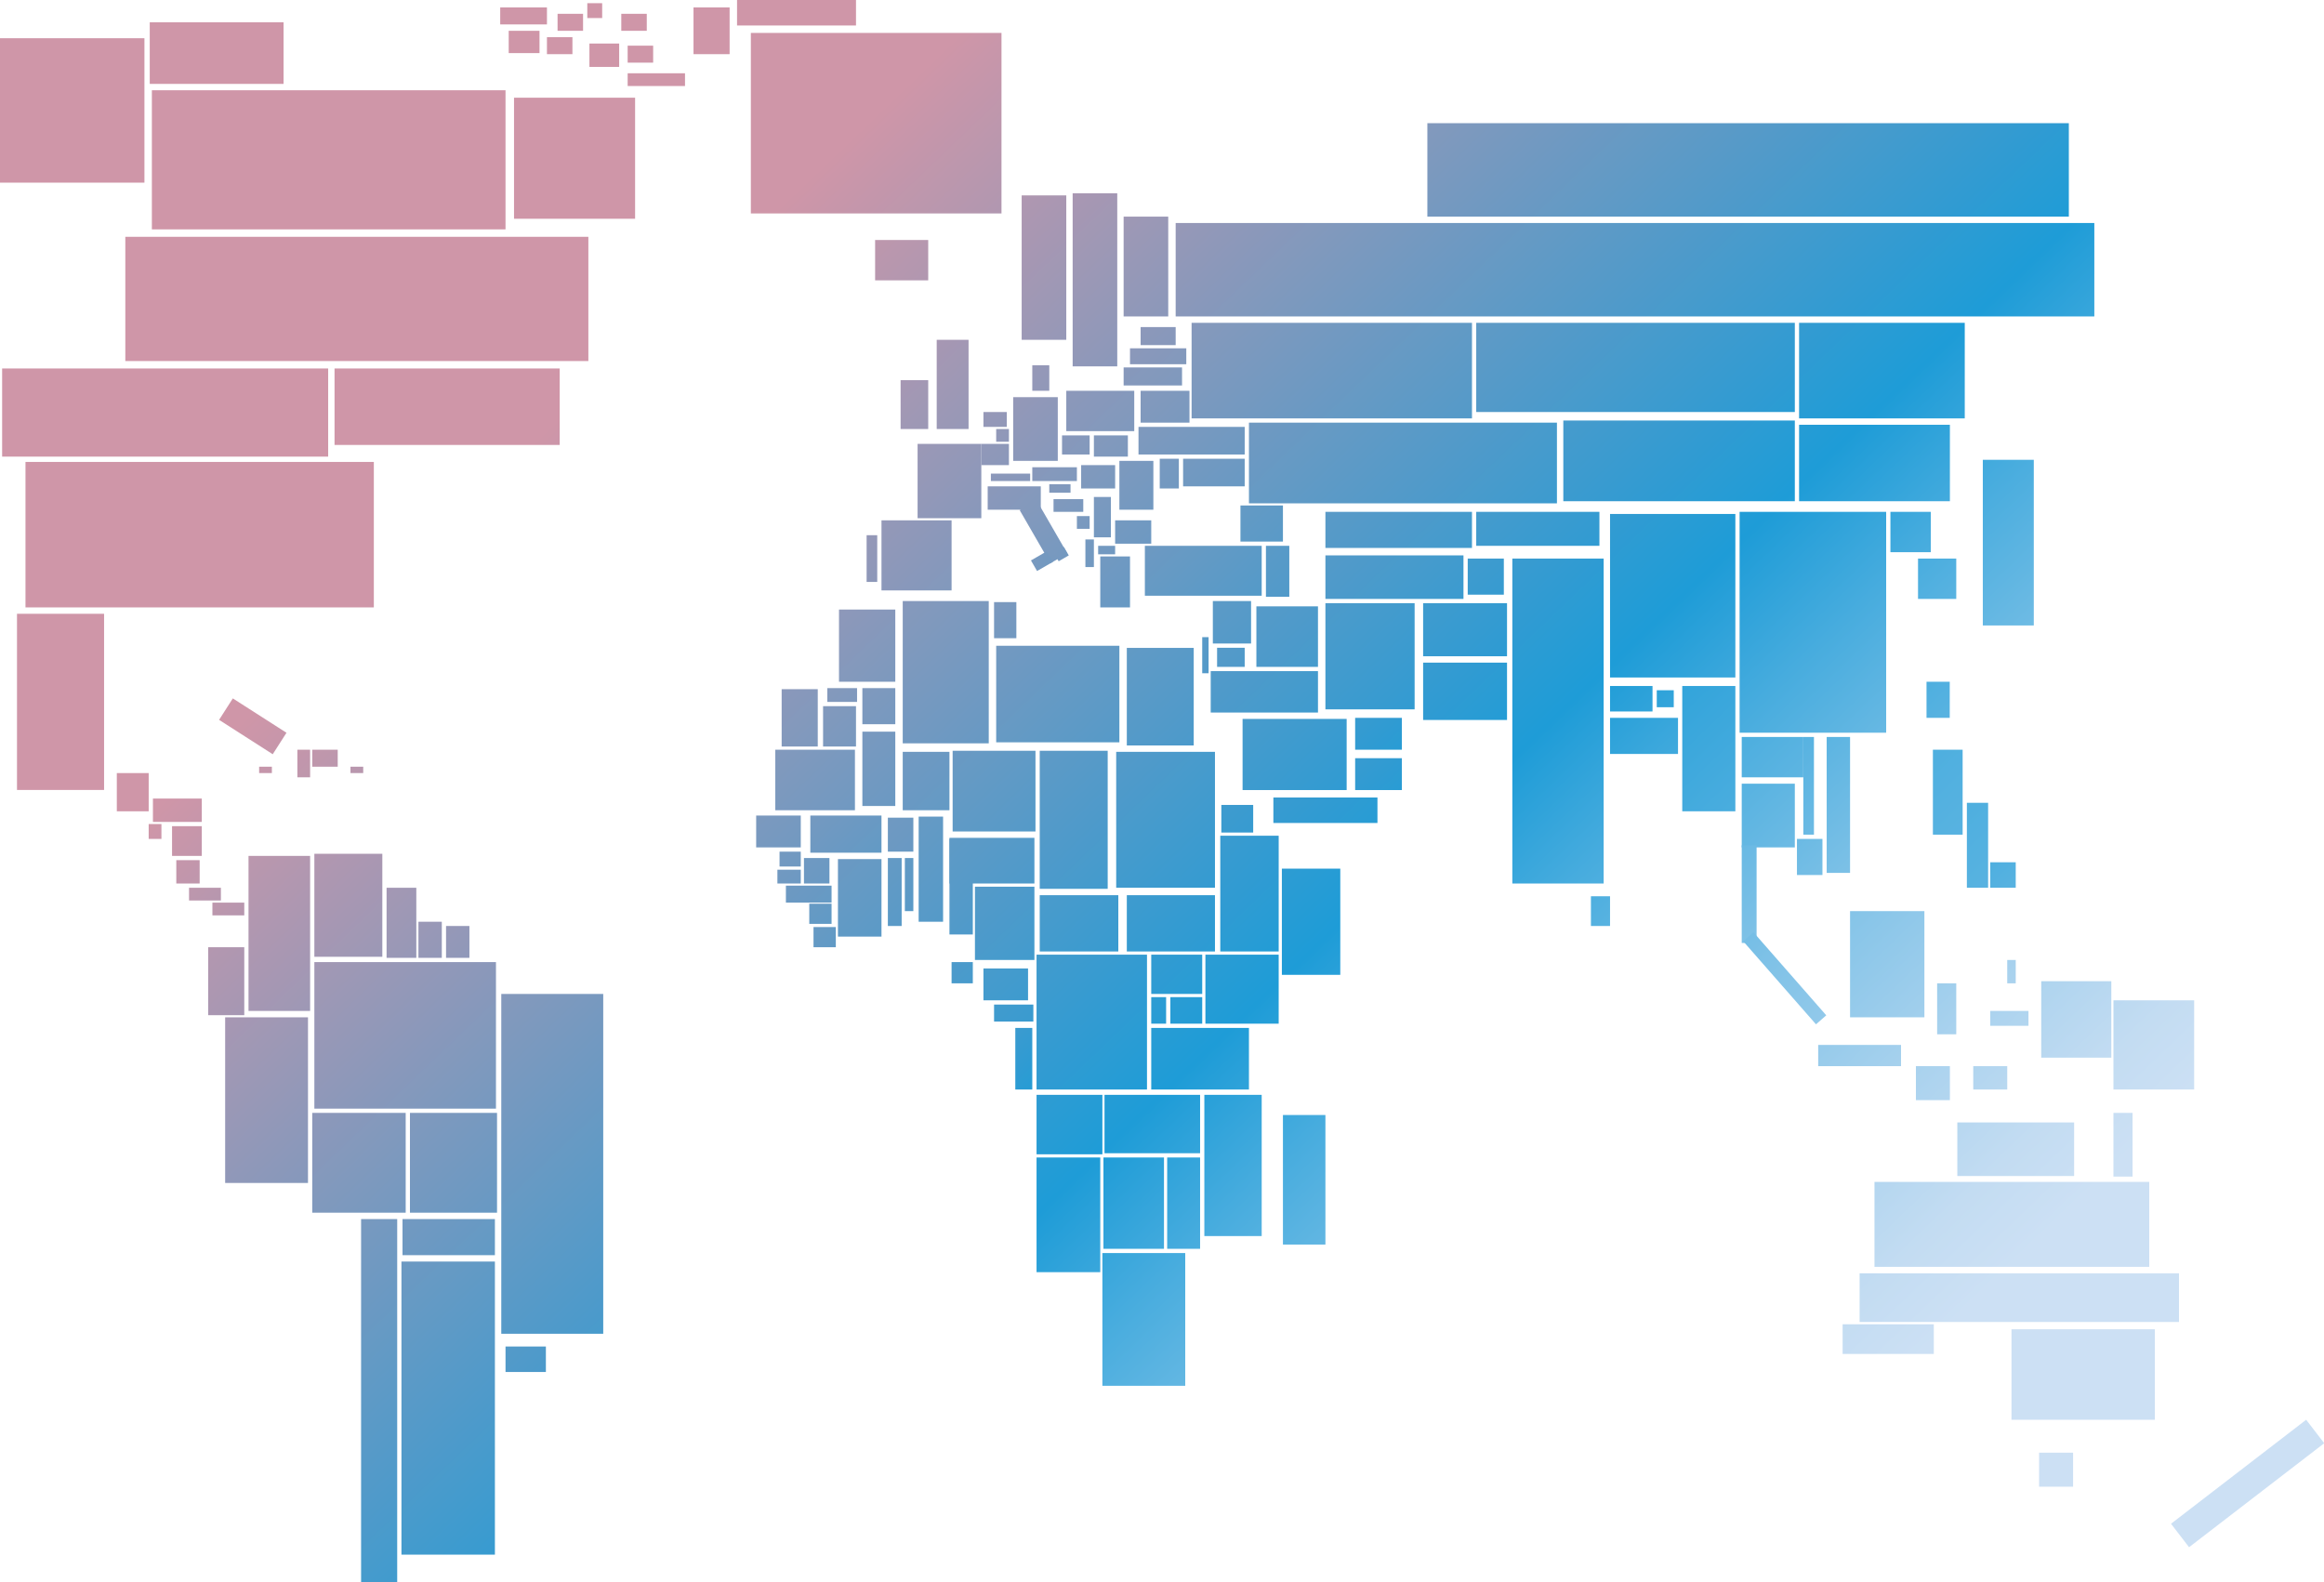 <svg id="Ebene_1" data-name="Ebene 1" xmlns="http://www.w3.org/2000/svg" xmlns:xlink="http://www.w3.org/1999/xlink" viewBox="0 0 1094.13 745"><defs><style>.cls-1{fill:url(#Unbenannter_Verlauf_27);}.cls-2{fill:url(#Unbenannter_Verlauf_27-2);}.cls-3{fill:url(#Unbenannter_Verlauf_27-3);}.cls-4{fill:url(#Unbenannter_Verlauf_27-4);}.cls-5{fill:url(#Unbenannter_Verlauf_27-5);}.cls-6{fill:url(#Unbenannter_Verlauf_27-6);}.cls-7{fill:url(#Unbenannter_Verlauf_27-7);}.cls-8{fill:url(#Unbenannter_Verlauf_27-8);}.cls-9{fill:url(#Unbenannter_Verlauf_27-9);}.cls-10{fill:url(#Unbenannter_Verlauf_27-10);}.cls-11{fill:url(#Unbenannter_Verlauf_27-11);}.cls-12{fill:url(#Unbenannter_Verlauf_27-12);}.cls-13{fill:url(#Unbenannter_Verlauf_27-13);}.cls-14{fill:url(#Unbenannter_Verlauf_27-14);}.cls-15{fill:url(#Unbenannter_Verlauf_27-15);}.cls-16{fill:url(#Unbenannter_Verlauf_27-16);}.cls-17{fill:url(#Unbenannter_Verlauf_27-17);}.cls-18{fill:url(#Unbenannter_Verlauf_27-18);}.cls-19{fill:url(#Unbenannter_Verlauf_27-19);}.cls-20{fill:url(#Unbenannter_Verlauf_27-20);}.cls-21{fill:url(#Unbenannter_Verlauf_27-21);}.cls-22{fill:url(#Unbenannter_Verlauf_27-22);}.cls-23{fill:url(#Unbenannter_Verlauf_27-23);}.cls-24{fill:url(#Unbenannter_Verlauf_27-24);}.cls-25{fill:url(#Unbenannter_Verlauf_27-25);}.cls-26{fill:url(#Unbenannter_Verlauf_27-26);}.cls-27{fill:url(#Unbenannter_Verlauf_27-27);}.cls-28{fill:url(#Unbenannter_Verlauf_27-28);}.cls-29{fill:url(#Unbenannter_Verlauf_27-29);}.cls-30{fill:url(#Unbenannter_Verlauf_27-30);}.cls-31{fill:url(#Unbenannter_Verlauf_27-31);}.cls-32{fill:url(#Unbenannter_Verlauf_27-32);}.cls-33{fill:url(#Unbenannter_Verlauf_27-33);}.cls-34{fill:url(#Unbenannter_Verlauf_27-34);}.cls-35{fill:url(#Unbenannter_Verlauf_27-35);}.cls-36{fill:url(#Unbenannter_Verlauf_27-36);}.cls-37{fill:url(#Unbenannter_Verlauf_27-37);}.cls-38{fill:url(#Unbenannter_Verlauf_27-38);}.cls-39{fill:url(#Unbenannter_Verlauf_27-39);}.cls-40{fill:url(#Unbenannter_Verlauf_27-40);}.cls-41{fill:url(#Unbenannter_Verlauf_27-41);}.cls-42{fill:url(#Unbenannter_Verlauf_27-42);}.cls-43{fill:url(#Unbenannter_Verlauf_27-43);}.cls-44{fill:url(#Unbenannter_Verlauf_27-44);}.cls-45{fill:url(#Unbenannter_Verlauf_27-45);}.cls-46{fill:url(#Unbenannter_Verlauf_27-46);}.cls-47{fill:url(#Unbenannter_Verlauf_27-47);}.cls-48{fill:url(#Unbenannter_Verlauf_27-48);}.cls-49{fill:url(#Unbenannter_Verlauf_27-49);}.cls-50{fill:url(#Unbenannter_Verlauf_27-50);}.cls-51{fill:url(#Unbenannter_Verlauf_27-51);}.cls-52{fill:url(#Unbenannter_Verlauf_27-52);}.cls-53{fill:url(#Unbenannter_Verlauf_27-53);}.cls-54{fill:url(#Unbenannter_Verlauf_27-54);}.cls-55{fill:url(#Unbenannter_Verlauf_27-55);}.cls-56{fill:url(#Unbenannter_Verlauf_27-56);}.cls-57{fill:url(#Unbenannter_Verlauf_27-57);}.cls-58{fill:url(#Unbenannter_Verlauf_27-58);}.cls-59{fill:url(#Unbenannter_Verlauf_27-59);}.cls-60{fill:url(#Unbenannter_Verlauf_27-60);}.cls-61{fill:url(#Unbenannter_Verlauf_27-61);}.cls-62{fill:url(#Unbenannter_Verlauf_27-62);}.cls-63{fill:url(#Unbenannter_Verlauf_27-63);}.cls-64{fill:url(#Unbenannter_Verlauf_27-64);}.cls-65{fill:url(#Unbenannter_Verlauf_27-65);}.cls-66{fill:url(#Unbenannter_Verlauf_27-66);}.cls-67{fill:url(#Unbenannter_Verlauf_27-67);}.cls-68{fill:url(#Unbenannter_Verlauf_27-68);}.cls-69{fill:url(#Unbenannter_Verlauf_27-69);}.cls-70{fill:url(#Unbenannter_Verlauf_27-70);}.cls-71{fill:url(#Unbenannter_Verlauf_27-71);}.cls-72{fill:url(#Unbenannter_Verlauf_27-72);}.cls-73{fill:url(#Unbenannter_Verlauf_27-73);}.cls-74{fill:url(#Unbenannter_Verlauf_27-74);}.cls-75{fill:url(#Unbenannter_Verlauf_27-75);}.cls-76{fill:url(#Unbenannter_Verlauf_27-76);}.cls-77{fill:url(#Unbenannter_Verlauf_27-77);}.cls-78{fill:url(#Unbenannter_Verlauf_27-78);}.cls-79{fill:url(#Unbenannter_Verlauf_27-79);}.cls-80{fill:url(#Unbenannter_Verlauf_27-80);}.cls-81{fill:url(#Unbenannter_Verlauf_27-81);}.cls-82{fill:url(#Unbenannter_Verlauf_27-82);}.cls-83{fill:url(#Unbenannter_Verlauf_27-83);}.cls-84{fill:url(#Unbenannter_Verlauf_27-84);}.cls-85{fill:url(#Unbenannter_Verlauf_27-85);}.cls-86{fill:url(#Unbenannter_Verlauf_27-86);}.cls-87{fill:url(#Unbenannter_Verlauf_27-87);}.cls-88{fill:url(#Unbenannter_Verlauf_27-88);}.cls-89{fill:url(#Unbenannter_Verlauf_27-89);}.cls-90{fill:url(#Unbenannter_Verlauf_27-90);}.cls-91{fill:url(#Unbenannter_Verlauf_27-91);}.cls-92{fill:url(#Unbenannter_Verlauf_27-92);}.cls-93{fill:url(#Unbenannter_Verlauf_27-93);}.cls-94{fill:url(#Unbenannter_Verlauf_27-94);}.cls-95{fill:url(#Unbenannter_Verlauf_27-95);}.cls-96{fill:url(#Unbenannter_Verlauf_27-96);}.cls-97{fill:url(#Unbenannter_Verlauf_27-97);}.cls-98{fill:url(#Unbenannter_Verlauf_27-98);}.cls-99{fill:url(#Unbenannter_Verlauf_27-99);}.cls-100{fill:url(#Unbenannter_Verlauf_27-100);}.cls-101{fill:url(#Unbenannter_Verlauf_27-101);}.cls-102{fill:url(#Unbenannter_Verlauf_27-102);}.cls-103{fill:url(#Unbenannter_Verlauf_27-103);}.cls-104{fill:url(#Unbenannter_Verlauf_27-104);}.cls-105{fill:url(#Unbenannter_Verlauf_27-105);}.cls-106{fill:url(#Unbenannter_Verlauf_27-106);}.cls-107{fill:url(#Unbenannter_Verlauf_27-107);}.cls-108{fill:url(#Unbenannter_Verlauf_27-108);}.cls-109{fill:url(#Unbenannter_Verlauf_27-109);}.cls-110{fill:url(#Unbenannter_Verlauf_27-110);}.cls-111{fill:url(#Unbenannter_Verlauf_27-111);}.cls-112{fill:url(#Unbenannter_Verlauf_27-112);}.cls-113{fill:url(#Unbenannter_Verlauf_27-113);}.cls-114{fill:url(#Unbenannter_Verlauf_27-114);}.cls-115{fill:url(#Unbenannter_Verlauf_27-115);}.cls-116{fill:url(#Unbenannter_Verlauf_27-116);}.cls-117{fill:url(#Unbenannter_Verlauf_27-117);}.cls-118{fill:url(#Unbenannter_Verlauf_27-118);}.cls-119{fill:url(#Unbenannter_Verlauf_27-119);}.cls-120{fill:url(#Unbenannter_Verlauf_27-120);}.cls-121{fill:url(#Unbenannter_Verlauf_27-121);}.cls-122{fill:url(#Unbenannter_Verlauf_27-122);}.cls-123{fill:url(#Unbenannter_Verlauf_27-123);}.cls-124{fill:url(#Unbenannter_Verlauf_27-124);}.cls-125{fill:url(#Unbenannter_Verlauf_27-125);}.cls-126{fill:url(#Unbenannter_Verlauf_27-126);}.cls-127{fill:url(#Unbenannter_Verlauf_27-127);}.cls-128{fill:url(#Unbenannter_Verlauf_27-128);}.cls-129{fill:url(#Unbenannter_Verlauf_27-129);}.cls-130{fill:url(#Unbenannter_Verlauf_27-130);}.cls-131{fill:url(#Unbenannter_Verlauf_27-131);}.cls-132{fill:url(#Unbenannter_Verlauf_27-132);}.cls-133{fill:url(#Unbenannter_Verlauf_27-133);}.cls-134{fill:url(#Unbenannter_Verlauf_27-134);}.cls-135{fill:url(#Unbenannter_Verlauf_27-135);}.cls-136{fill:url(#Unbenannter_Verlauf_27-136);}.cls-137{fill:url(#Unbenannter_Verlauf_27-137);}.cls-138{fill:url(#Unbenannter_Verlauf_27-138);}.cls-139{fill:url(#Unbenannter_Verlauf_27-139);}.cls-140{fill:url(#Unbenannter_Verlauf_27-140);}.cls-141{fill:url(#Unbenannter_Verlauf_27-141);}.cls-142{fill:url(#Unbenannter_Verlauf_27-142);}.cls-143{fill:url(#Unbenannter_Verlauf_27-143);}.cls-144{fill:url(#Unbenannter_Verlauf_27-144);}.cls-145{fill:url(#Unbenannter_Verlauf_27-145);}.cls-146{fill:url(#Unbenannter_Verlauf_27-146);}.cls-147{fill:url(#Unbenannter_Verlauf_27-147);}.cls-148{fill:url(#Unbenannter_Verlauf_27-148);}.cls-149{fill:url(#Unbenannter_Verlauf_27-149);}.cls-150{fill:url(#Unbenannter_Verlauf_27-150);}.cls-151{fill:url(#Unbenannter_Verlauf_27-151);}.cls-152{fill:url(#Unbenannter_Verlauf_27-152);}.cls-153{fill:url(#Unbenannter_Verlauf_27-153);}.cls-154{fill:url(#Unbenannter_Verlauf_27-154);}.cls-155{fill:url(#Unbenannter_Verlauf_27-155);}.cls-156{fill:url(#Unbenannter_Verlauf_27-156);}.cls-157{fill:url(#Unbenannter_Verlauf_27-157);}.cls-158{fill:url(#Unbenannter_Verlauf_27-158);}.cls-159{fill:url(#Unbenannter_Verlauf_27-159);}.cls-160{fill:url(#Unbenannter_Verlauf_27-160);}.cls-161{fill:url(#Unbenannter_Verlauf_27-161);}.cls-162{fill:url(#Unbenannter_Verlauf_27-162);}.cls-163{fill:url(#Unbenannter_Verlauf_27-163);}.cls-164{fill:url(#Unbenannter_Verlauf_27-164);}.cls-165{fill:url(#Unbenannter_Verlauf_27-165);}.cls-166{fill:url(#Unbenannter_Verlauf_27-166);}.cls-167{fill:url(#Unbenannter_Verlauf_27-167);}.cls-168{fill:url(#Unbenannter_Verlauf_27-168);}.cls-169{fill:url(#Unbenannter_Verlauf_27-169);}.cls-170{fill:url(#Unbenannter_Verlauf_27-170);}.cls-171{fill:url(#Unbenannter_Verlauf_27-171);}.cls-172{fill:url(#Unbenannter_Verlauf_27-172);}.cls-173{fill:url(#Unbenannter_Verlauf_27-173);}.cls-174{fill:url(#Unbenannter_Verlauf_27-174);}.cls-175{fill:url(#Unbenannter_Verlauf_27-175);}.cls-176{fill:url(#Unbenannter_Verlauf_27-176);}.cls-177{fill:url(#Unbenannter_Verlauf_27-177);}.cls-178{fill:url(#Unbenannter_Verlauf_27-178);}.cls-179{fill:url(#Unbenannter_Verlauf_27-179);}.cls-180{fill:url(#Unbenannter_Verlauf_27-180);}.cls-181{fill:url(#Unbenannter_Verlauf_27-181);}.cls-182{fill:url(#Unbenannter_Verlauf_27-182);}.cls-183{fill:url(#Unbenannter_Verlauf_27-183);}.cls-184{fill:url(#Unbenannter_Verlauf_27-184);}.cls-185{fill:url(#Unbenannter_Verlauf_27-185);}.cls-186{fill:url(#Unbenannter_Verlauf_27-186);}.cls-187{fill:url(#Unbenannter_Verlauf_27-187);}.cls-188{fill:url(#Unbenannter_Verlauf_27-188);}.cls-189{fill:url(#Unbenannter_Verlauf_27-189);}.cls-190{fill:url(#Unbenannter_Verlauf_27-190);}.cls-191{fill:url(#Unbenannter_Verlauf_27-191);}.cls-192{fill:url(#Unbenannter_Verlauf_27-192);}.cls-193{fill:url(#Unbenannter_Verlauf_27-193);}.cls-194{fill:url(#Unbenannter_Verlauf_27-194);}.cls-195{fill:url(#Unbenannter_Verlauf_27-195);}.cls-196{fill:url(#Unbenannter_Verlauf_27-196);}.cls-197{fill:url(#Unbenannter_Verlauf_27-197);}.cls-198{fill:url(#Unbenannter_Verlauf_27-198);}.cls-199{fill:url(#Unbenannter_Verlauf_27-199);}.cls-200{fill:url(#Unbenannter_Verlauf_27-200);}.cls-201{fill:url(#Unbenannter_Verlauf_27-201);}.cls-202{fill:url(#Unbenannter_Verlauf_27-202);}.cls-203{fill:url(#Unbenannter_Verlauf_27-203);}.cls-204{fill:url(#Unbenannter_Verlauf_27-204);}.cls-205{fill:url(#Unbenannter_Verlauf_27-205);}.cls-206{fill:url(#Unbenannter_Verlauf_27-206);}.cls-207{fill:url(#Unbenannter_Verlauf_27-207);}.cls-208{fill:url(#Unbenannter_Verlauf_27-208);}</style><linearGradient id="Unbenannter_Verlauf_27" x1="742.94" y1="791.88" x2="215.94" y2="241.88" gradientUnits="userSpaceOnUse"><stop offset="0" stop-color="#cce0f4"/><stop offset="0.05" stop-color="#c3dcf2"/><stop offset="0.13" stop-color="#a9d2ee"/><stop offset="0.24" stop-color="#80c2e7"/><stop offset="0.36" stop-color="#47acde"/><stop offset="0.44" stop-color="#1e9cd7"/><stop offset="1" stop-color="#cf96a8"/></linearGradient><linearGradient id="Unbenannter_Verlauf_27-2" x1="674.44" y1="857.52" x2="147.44" y2="307.52" xlink:href="#Unbenannter_Verlauf_27"/><linearGradient id="Unbenannter_Verlauf_27-3" x1="600.96" y1="927.92" x2="73.96" y2="377.92" xlink:href="#Unbenannter_Verlauf_27"/><linearGradient id="Unbenannter_Verlauf_27-4" x1="597.44" y1="931.29" x2="70.44" y2="381.29" xlink:href="#Unbenannter_Verlauf_27"/><linearGradient id="Unbenannter_Verlauf_27-5" x1="605.17" y1="925.93" x2="78.17" y2="375.93" xlink:href="#Unbenannter_Verlauf_27"/><linearGradient id="Unbenannter_Verlauf_27-6" x1="596.63" y1="937.99" x2="69.63" y2="387.99" xlink:href="#Unbenannter_Verlauf_27"/><linearGradient id="Unbenannter_Verlauf_27-7" x1="600.73" y1="931.1" x2="73.73" y2="381.1" xlink:href="#Unbenannter_Verlauf_27"/><linearGradient id="Unbenannter_Verlauf_27-8" x1="593.74" y1="937.79" x2="66.74" y2="387.79" xlink:href="#Unbenannter_Verlauf_27"/><linearGradient id="Unbenannter_Verlauf_27-9" x1="480.13" y1="821.37" x2="69.11" y2="392.42" xlink:href="#Unbenannter_Verlauf_27"/><linearGradient id="Unbenannter_Verlauf_27-10" x1="757.39" y1="1060.23" x2="230.39" y2="510.23" gradientTransform="translate(540.6 39.71) rotate(57.36)" xlink:href="#Unbenannter_Verlauf_27"/><linearGradient id="Unbenannter_Verlauf_27-11" x1="646.16" y1="884.62" x2="119.16" y2="334.62" xlink:href="#Unbenannter_Verlauf_27"/><linearGradient id="Unbenannter_Verlauf_27-12" x1="652.14" y1="877.92" x2="125.14" y2="327.92" xlink:href="#Unbenannter_Verlauf_27"/><linearGradient id="Unbenannter_Verlauf_27-13" x1="657.69" y1="873.56" x2="130.69" y2="323.56" xlink:href="#Unbenannter_Verlauf_27"/><linearGradient id="Unbenannter_Verlauf_27-14" x1="635.27" y1="895.04" x2="108.27" y2="345.04" xlink:href="#Unbenannter_Verlauf_27"/><linearGradient id="Unbenannter_Verlauf_27-15" x1="600.2" y1="928.65" x2="73.2" y2="378.65" xlink:href="#Unbenannter_Verlauf_27"/><linearGradient id="Unbenannter_Verlauf_27-16" x1="623.76" y1="906.08" x2="96.76" y2="356.08" xlink:href="#Unbenannter_Verlauf_27"/><linearGradient id="Unbenannter_Verlauf_27-17" x1="632.67" y1="897.54" x2="105.67" y2="347.54" xlink:href="#Unbenannter_Verlauf_27"/><linearGradient id="Unbenannter_Verlauf_27-18" x1="635.71" y1="894.62" x2="108.71" y2="344.62" xlink:href="#Unbenannter_Verlauf_27"/><linearGradient id="Unbenannter_Verlauf_27-19" x1="641.99" y1="888.61" x2="114.99" y2="338.61" xlink:href="#Unbenannter_Verlauf_27"/><linearGradient id="Unbenannter_Verlauf_27-20" x1="575.92" y1="951.91" x2="48.92" y2="401.91" xlink:href="#Unbenannter_Verlauf_27"/><linearGradient id="Unbenannter_Verlauf_27-21" x1="557.86" y1="969.22" x2="30.86" y2="419.22" xlink:href="#Unbenannter_Verlauf_27"/><linearGradient id="Unbenannter_Verlauf_27-22" x1="514.8" y1="1010.48" x2="-12.2" y2="460.48" xlink:href="#Unbenannter_Verlauf_27"/><linearGradient id="Unbenannter_Verlauf_27-23" x1="565.8" y1="961.61" x2="38.8" y2="411.61" xlink:href="#Unbenannter_Verlauf_27"/><linearGradient id="Unbenannter_Verlauf_27-24" x1="530" y1="995.92" x2="3" y2="445.92" xlink:href="#Unbenannter_Verlauf_27"/><linearGradient id="Unbenannter_Verlauf_27-25" x1="570.34" y1="957.26" x2="43.34" y2="407.26" xlink:href="#Unbenannter_Verlauf_27"/><linearGradient id="Unbenannter_Verlauf_27-26" x1="562.43" y1="968.67" x2="35.43" y2="418.67" xlink:href="#Unbenannter_Verlauf_27"/><linearGradient id="Unbenannter_Verlauf_27-27" x1="607.11" y1="922.03" x2="80.11" y2="372.03" xlink:href="#Unbenannter_Verlauf_27"/><linearGradient id="Unbenannter_Verlauf_27-28" x1="589" y1="939.38" x2="62" y2="389.38" xlink:href="#Unbenannter_Verlauf_27"/><linearGradient id="Unbenannter_Verlauf_27-29" x1="612.99" y1="916.4" x2="85.99" y2="366.4" xlink:href="#Unbenannter_Verlauf_27"/><linearGradient id="Unbenannter_Verlauf_27-30" x1="937.27" y1="605.67" x2="410.27" y2="55.67" xlink:href="#Unbenannter_Verlauf_27"/><linearGradient id="Unbenannter_Verlauf_27-31" x1="794.28" y1="742.69" x2="267.28" y2="192.69" xlink:href="#Unbenannter_Verlauf_27"/><linearGradient id="Unbenannter_Verlauf_27-32" x1="768.47" y1="767.42" x2="241.47" y2="217.42" xlink:href="#Unbenannter_Verlauf_27"/><linearGradient id="Unbenannter_Verlauf_27-33" x1="855.49" y1="685.02" x2="328.49" y2="135.02" xlink:href="#Unbenannter_Verlauf_27"/><linearGradient id="Unbenannter_Verlauf_27-34" x1="886.52" y1="654.3" x2="359.52" y2="104.3" xlink:href="#Unbenannter_Verlauf_27"/><linearGradient id="Unbenannter_Verlauf_27-35" x1="918.6" y1="623.57" x2="391.6" y2="73.57" xlink:href="#Unbenannter_Verlauf_27"/><linearGradient id="Unbenannter_Verlauf_27-36" x1="893.55" y1="647.56" x2="366.55" y2="97.56" xlink:href="#Unbenannter_Verlauf_27"/><linearGradient id="Unbenannter_Verlauf_27-37" x1="895.64" y1="645.57" x2="368.64" y2="95.57" xlink:href="#Unbenannter_Verlauf_27"/><linearGradient id="Unbenannter_Verlauf_27-38" x1="901.57" y1="639.89" x2="374.57" y2="89.89" xlink:href="#Unbenannter_Verlauf_27"/><linearGradient id="Unbenannter_Verlauf_27-39" x1="875.96" y1="664.43" x2="348.96" y2="114.43" xlink:href="#Unbenannter_Verlauf_27"/><linearGradient id="Unbenannter_Verlauf_27-40" x1="845.68" y1="644.82" x2="339.02" y2="116.05" xlink:href="#Unbenannter_Verlauf_27"/><linearGradient id="Unbenannter_Verlauf_27-41" x1="877.82" y1="662.64" x2="350.82" y2="112.64" xlink:href="#Unbenannter_Verlauf_27"/><linearGradient id="Unbenannter_Verlauf_27-42" x1="885.93" y1="654.87" x2="358.93" y2="104.87" xlink:href="#Unbenannter_Verlauf_27"/><linearGradient id="Unbenannter_Verlauf_27-43" x1="894.67" y1="646.5" x2="367.67" y2="96.5" xlink:href="#Unbenannter_Verlauf_27"/><linearGradient id="Unbenannter_Verlauf_27-44" x1="945.14" y1="601.03" x2="418.14" y2="51.03" xlink:href="#Unbenannter_Verlauf_27"/><linearGradient id="Unbenannter_Verlauf_27-45" x1="791.88" y1="744.99" x2="264.88" y2="194.99" xlink:href="#Unbenannter_Verlauf_27"/><linearGradient id="Unbenannter_Verlauf_27-46" x1="694.69" y1="838.11" x2="167.69" y2="288.11" xlink:href="#Unbenannter_Verlauf_27"/><linearGradient id="Unbenannter_Verlauf_27-47" x1="765.27" y1="770.48" x2="238.27" y2="220.48" xlink:href="#Unbenannter_Verlauf_27"/><linearGradient id="Unbenannter_Verlauf_27-48" x1="911.31" y1="630.55" x2="384.31" y2="80.55" xlink:href="#Unbenannter_Verlauf_27"/><linearGradient id="Unbenannter_Verlauf_27-49" x1="880.47" y1="660.1" x2="353.47" y2="110.1" xlink:href="#Unbenannter_Verlauf_27"/><linearGradient id="Unbenannter_Verlauf_27-50" x1="894.6" y1="646.57" x2="367.6" y2="96.57" xlink:href="#Unbenannter_Verlauf_27"/><linearGradient id="Unbenannter_Verlauf_27-51" x1="833.82" y1="704.8" x2="306.82" y2="154.8" xlink:href="#Unbenannter_Verlauf_27"/><linearGradient id="Unbenannter_Verlauf_27-52" x1="845.52" y1="693.59" x2="318.52" y2="143.59" xlink:href="#Unbenannter_Verlauf_27"/><linearGradient id="Unbenannter_Verlauf_27-53" x1="864.78" y1="662.51" x2="345.92" y2="121.01" xlink:href="#Unbenannter_Verlauf_27"/><linearGradient id="Unbenannter_Verlauf_27-54" x1="894.86" y1="646.31" x2="367.86" y2="96.31" xlink:href="#Unbenannter_Verlauf_27"/><linearGradient id="Unbenannter_Verlauf_27-55" x1="896.78" y1="644.47" x2="369.78" y2="94.47" xlink:href="#Unbenannter_Verlauf_27"/><linearGradient id="Unbenannter_Verlauf_27-56" x1="886.95" y1="653.89" x2="359.95" y2="103.89" xlink:href="#Unbenannter_Verlauf_27"/><linearGradient id="Unbenannter_Verlauf_27-57" x1="904.44" y1="637.13" x2="377.44" y2="87.13" xlink:href="#Unbenannter_Verlauf_27"/><linearGradient id="Unbenannter_Verlauf_27-58" x1="917.73" y1="624.4" x2="390.73" y2="74.4" xlink:href="#Unbenannter_Verlauf_27"/><linearGradient id="Unbenannter_Verlauf_27-59" x1="948.8" y1="715.26" x2="344.44" y2="84.53" xlink:href="#Unbenannter_Verlauf_27"/><linearGradient id="Unbenannter_Verlauf_27-60" x1="939.05" y1="771.2" x2="493.95" y2="306.68" gradientTransform="matrix(0.75, 0.66, -0.66, 0.75, 429.5, -299.68)" xlink:href="#Unbenannter_Verlauf_27"/><linearGradient id="Unbenannter_Verlauf_27-61" x1="898.51" y1="642.81" x2="371.51" y2="92.81" xlink:href="#Unbenannter_Verlauf_27"/><linearGradient id="Unbenannter_Verlauf_27-62" x1="882.99" y1="657.69" x2="355.99" y2="107.69" xlink:href="#Unbenannter_Verlauf_27"/><linearGradient id="Unbenannter_Verlauf_27-63" x1="910.6" y1="631.23" x2="383.6" y2="81.23" xlink:href="#Unbenannter_Verlauf_27"/><linearGradient id="Unbenannter_Verlauf_27-64" x1="966.67" y1="661.75" x2="383.4" y2="53.03" xlink:href="#Unbenannter_Verlauf_27"/><linearGradient id="Unbenannter_Verlauf_27-65" x1="1038.91" y1="695.06" x2="386.31" y2="13.98" xlink:href="#Unbenannter_Verlauf_27"/><linearGradient id="Unbenannter_Verlauf_27-66" x1="918.95" y1="623.23" x2="391.95" y2="73.23" xlink:href="#Unbenannter_Verlauf_27"/><linearGradient id="Unbenannter_Verlauf_27-67" x1="908.58" y1="633.17" x2="381.58" y2="83.17" xlink:href="#Unbenannter_Verlauf_27"/><linearGradient id="Unbenannter_Verlauf_27-68" x1="941.49" y1="601.64" x2="414.49" y2="51.64" xlink:href="#Unbenannter_Verlauf_27"/><linearGradient id="Unbenannter_Verlauf_27-69" x1="951.66" y1="591.89" x2="424.66" y2="41.89" xlink:href="#Unbenannter_Verlauf_27"/><linearGradient id="Unbenannter_Verlauf_27-70" x1="956.4" y1="587.34" x2="429.4" y2="37.34" xlink:href="#Unbenannter_Verlauf_27"/><linearGradient id="Unbenannter_Verlauf_27-71" x1="940.01" y1="603.05" x2="413.01" y2="53.05" xlink:href="#Unbenannter_Verlauf_27"/><linearGradient id="Unbenannter_Verlauf_27-72" x1="937.99" y1="604.99" x2="410.99" y2="54.99" xlink:href="#Unbenannter_Verlauf_27"/><linearGradient id="Unbenannter_Verlauf_27-73" x1="926.79" y1="615.72" x2="399.79" y2="65.72" xlink:href="#Unbenannter_Verlauf_27"/><linearGradient id="Unbenannter_Verlauf_27-74" x1="915.96" y1="626.09" x2="388.96" y2="76.09" xlink:href="#Unbenannter_Verlauf_27"/><linearGradient id="Unbenannter_Verlauf_27-75" x1="894.54" y1="646.62" x2="367.54" y2="96.62" xlink:href="#Unbenannter_Verlauf_27"/><linearGradient id="Unbenannter_Verlauf_27-76" x1="894.19" y1="646.96" x2="367.19" y2="96.96" xlink:href="#Unbenannter_Verlauf_27"/><linearGradient id="Unbenannter_Verlauf_27-77" x1="900.13" y1="641.26" x2="373.13" y2="91.26" xlink:href="#Unbenannter_Verlauf_27"/><linearGradient id="Unbenannter_Verlauf_27-78" x1="1004.25" y1="773.19" x2="312.98" y2="51.75" xlink:href="#Unbenannter_Verlauf_27"/><linearGradient id="Unbenannter_Verlauf_27-79" x1="893.45" y1="647.71" x2="366.45" y2="97.71" xlink:href="#Unbenannter_Verlauf_27"/><linearGradient id="Unbenannter_Verlauf_27-80" x1="904.19" y1="637.37" x2="377.19" y2="87.37" xlink:href="#Unbenannter_Verlauf_27"/><linearGradient id="Unbenannter_Verlauf_27-81" x1="896.45" y1="644.79" x2="369.45" y2="94.79" xlink:href="#Unbenannter_Verlauf_27"/><linearGradient id="Unbenannter_Verlauf_27-82" x1="888.02" y1="652.86" x2="361.02" y2="102.86" xlink:href="#Unbenannter_Verlauf_27"/><linearGradient id="Unbenannter_Verlauf_27-83" x1="866.19" y1="581.52" x2="405.77" y2="101.01" xlink:href="#Unbenannter_Verlauf_27"/><linearGradient id="Unbenannter_Verlauf_27-84" x1="907.2" y1="634.48" x2="380.2" y2="84.48" xlink:href="#Unbenannter_Verlauf_27"/><linearGradient id="Unbenannter_Verlauf_27-85" x1="917.39" y1="624.73" x2="390.39" y2="74.73" xlink:href="#Unbenannter_Verlauf_27"/><linearGradient id="Unbenannter_Verlauf_27-86" x1="898.79" y1="642.54" x2="371.79" y2="92.54" xlink:href="#Unbenannter_Verlauf_27"/><linearGradient id="Unbenannter_Verlauf_27-87" x1="891.49" y1="649.54" x2="364.49" y2="99.54" xlink:href="#Unbenannter_Verlauf_27"/><linearGradient id="Unbenannter_Verlauf_27-88" x1="898.7" y1="642.63" x2="371.7" y2="92.63" xlink:href="#Unbenannter_Verlauf_27"/><linearGradient id="Unbenannter_Verlauf_27-89" x1="892.94" y1="648.15" x2="365.94" y2="98.15" xlink:href="#Unbenannter_Verlauf_27"/><linearGradient id="Unbenannter_Verlauf_27-90" x1="885.93" y1="654.87" x2="358.93" y2="104.87" xlink:href="#Unbenannter_Verlauf_27"/><linearGradient id="Unbenannter_Verlauf_27-91" x1="832.5" y1="556.01" x2="463.87" y2="171.29" xlink:href="#Unbenannter_Verlauf_27"/><linearGradient id="Unbenannter_Verlauf_27-92" x1="766.17" y1="606.23" x2="544.79" y2="375.19" gradientTransform="translate(7.2 -7.66)" xlink:href="#Unbenannter_Verlauf_27"/><linearGradient id="Unbenannter_Verlauf_27-93" x1="872.11" y1="668.11" x2="345.11" y2="118.11" xlink:href="#Unbenannter_Verlauf_27"/><linearGradient id="Unbenannter_Verlauf_27-94" x1="847.57" y1="691.62" x2="320.57" y2="141.62" xlink:href="#Unbenannter_Verlauf_27"/><linearGradient id="Unbenannter_Verlauf_27-95" x1="763.09" y1="594.49" x2="361.59" y2="175.46" xlink:href="#Unbenannter_Verlauf_27"/><linearGradient id="Unbenannter_Verlauf_27-96" x1="825.21" y1="713.05" x2="298.21" y2="163.05" xlink:href="#Unbenannter_Verlauf_27"/><linearGradient id="Unbenannter_Verlauf_27-97" x1="812.17" y1="725.55" x2="285.17" y2="175.55" xlink:href="#Unbenannter_Verlauf_27"/><linearGradient id="Unbenannter_Verlauf_27-98" x1="767.8" y1="768.06" x2="240.8" y2="218.06" xlink:href="#Unbenannter_Verlauf_27"/><linearGradient id="Unbenannter_Verlauf_27-99" x1="786.41" y1="750.23" x2="259.41" y2="200.23" xlink:href="#Unbenannter_Verlauf_27"/><linearGradient id="Unbenannter_Verlauf_27-100" x1="800.8" y1="736.44" x2="273.8" y2="186.44" xlink:href="#Unbenannter_Verlauf_27"/><linearGradient id="Unbenannter_Verlauf_27-101" x1="778.63" y1="757.68" x2="251.63" y2="207.68" xlink:href="#Unbenannter_Verlauf_27"/><linearGradient id="Unbenannter_Verlauf_27-102" x1="794.43" y1="742.54" x2="267.43" y2="192.54" xlink:href="#Unbenannter_Verlauf_27"/><linearGradient id="Unbenannter_Verlauf_27-103" x1="786.06" y1="750.56" x2="259.06" y2="200.56" xlink:href="#Unbenannter_Verlauf_27"/><linearGradient id="Unbenannter_Verlauf_27-104" x1="794.79" y1="742.2" x2="267.79" y2="192.2" xlink:href="#Unbenannter_Verlauf_27"/><linearGradient id="Unbenannter_Verlauf_27-105" x1="684.69" y1="691.69" x2="266.7" y2="255.46" xlink:href="#Unbenannter_Verlauf_27"/><linearGradient id="Unbenannter_Verlauf_27-106" x1="746.69" y1="788.28" x2="219.69" y2="238.28" xlink:href="#Unbenannter_Verlauf_27"/><linearGradient id="Unbenannter_Verlauf_27-107" x1="743.07" y1="791.76" x2="216.07" y2="241.76" xlink:href="#Unbenannter_Verlauf_27"/><linearGradient id="Unbenannter_Verlauf_27-108" x1="738.68" y1="795.96" x2="211.68" y2="245.96" xlink:href="#Unbenannter_Verlauf_27"/><linearGradient id="Unbenannter_Verlauf_27-109" x1="704.66" y1="759.05" x2="227.69" y2="261.26" xlink:href="#Unbenannter_Verlauf_27"/><linearGradient id="Unbenannter_Verlauf_27-110" x1="663.51" y1="719.61" x2="243.8" y2="281.58" xlink:href="#Unbenannter_Verlauf_27"/><linearGradient id="Unbenannter_Verlauf_27-111" x1="771.36" y1="805.36" x2="214.61" y2="224.31" xlink:href="#Unbenannter_Verlauf_27"/><linearGradient id="Unbenannter_Verlauf_27-112" x1="746.83" y1="788.15" x2="219.83" y2="238.15" xlink:href="#Unbenannter_Verlauf_27"/><linearGradient id="Unbenannter_Verlauf_27-113" x1="809.1" y1="728.49" x2="282.1" y2="178.49" xlink:href="#Unbenannter_Verlauf_27"/><linearGradient id="Unbenannter_Verlauf_27-114" x1="821.91" y1="716.22" x2="294.91" y2="166.22" xlink:href="#Unbenannter_Verlauf_27"/><linearGradient id="Unbenannter_Verlauf_27-115" x1="761" y1="774.58" x2="234" y2="224.58" xlink:href="#Unbenannter_Verlauf_27"/><linearGradient id="Unbenannter_Verlauf_27-116" x1="766.27" y1="769.53" x2="239.27" y2="219.53" xlink:href="#Unbenannter_Verlauf_27"/><linearGradient id="Unbenannter_Verlauf_27-117" x1="775.23" y1="760.94" x2="248.23" y2="210.94" xlink:href="#Unbenannter_Verlauf_27"/><linearGradient id="Unbenannter_Verlauf_27-118" x1="778.54" y1="757.77" x2="251.54" y2="207.77" xlink:href="#Unbenannter_Verlauf_27"/><linearGradient id="Unbenannter_Verlauf_27-119" x1="792.22" y1="744.66" x2="265.22" y2="194.66" xlink:href="#Unbenannter_Verlauf_27"/><linearGradient id="Unbenannter_Verlauf_27-120" x1="780.61" y1="755.78" x2="253.61" y2="205.78" xlink:href="#Unbenannter_Verlauf_27"/><linearGradient id="Unbenannter_Verlauf_27-121" x1="798.86" y1="738.3" x2="271.86" y2="188.3" xlink:href="#Unbenannter_Verlauf_27"/><linearGradient id="Unbenannter_Verlauf_27-122" x1="844.45" y1="694.61" x2="317.45" y2="144.61" xlink:href="#Unbenannter_Verlauf_27"/><linearGradient id="Unbenannter_Verlauf_27-123" x1="821.41" y1="716.7" x2="294.41" y2="166.7" xlink:href="#Unbenannter_Verlauf_27"/><linearGradient id="Unbenannter_Verlauf_27-124" x1="847.69" y1="691.51" x2="320.69" y2="141.51" xlink:href="#Unbenannter_Verlauf_27"/><linearGradient id="Unbenannter_Verlauf_27-125" x1="862.3" y1="677.51" x2="335.3" y2="127.51" xlink:href="#Unbenannter_Verlauf_27"/><linearGradient id="Unbenannter_Verlauf_27-126" x1="823.38" y1="714.8" x2="296.38" y2="164.8" xlink:href="#Unbenannter_Verlauf_27"/><linearGradient id="Unbenannter_Verlauf_27-127" x1="810.85" y1="726.81" x2="283.85" y2="176.81" xlink:href="#Unbenannter_Verlauf_27"/><linearGradient id="Unbenannter_Verlauf_27-128" x1="778.76" y1="757.56" x2="251.76" y2="207.56" xlink:href="#Unbenannter_Verlauf_27"/><linearGradient id="Unbenannter_Verlauf_27-129" x1="797.93" y1="739.19" x2="270.93" y2="189.19" xlink:href="#Unbenannter_Verlauf_27"/><linearGradient id="Unbenannter_Verlauf_27-130" x1="758.57" y1="776.9" x2="231.57" y2="226.9" xlink:href="#Unbenannter_Verlauf_27"/><linearGradient id="Unbenannter_Verlauf_27-131" x1="766.51" y1="769.3" x2="239.51" y2="219.3" xlink:href="#Unbenannter_Verlauf_27"/><linearGradient id="Unbenannter_Verlauf_27-132" x1="761.72" y1="773.88" x2="234.72" y2="223.88" xlink:href="#Unbenannter_Verlauf_27"/><linearGradient id="Unbenannter_Verlauf_27-133" x1="622.68" y1="645.32" x2="341.28" y2="351.64" xlink:href="#Unbenannter_Verlauf_27"/><linearGradient id="Unbenannter_Verlauf_27-134" x1="769.64" y1="766.3" x2="242.64" y2="216.3" xlink:href="#Unbenannter_Verlauf_27"/><linearGradient id="Unbenannter_Verlauf_27-135" x1="796.73" y1="740.34" x2="269.73" y2="190.34" xlink:href="#Unbenannter_Verlauf_27"/><linearGradient id="Unbenannter_Verlauf_27-136" x1="727.69" y1="806.49" x2="200.69" y2="256.49" xlink:href="#Unbenannter_Verlauf_27"/><linearGradient id="Unbenannter_Verlauf_27-137" x1="746.47" y1="788.5" x2="219.47" y2="238.5" xlink:href="#Unbenannter_Verlauf_27"/><linearGradient id="Unbenannter_Verlauf_27-138" x1="758.72" y1="776.76" x2="231.72" y2="226.76" xlink:href="#Unbenannter_Verlauf_27"/><linearGradient id="Unbenannter_Verlauf_27-139" x1="779.71" y1="756.65" x2="252.71" y2="206.65" xlink:href="#Unbenannter_Verlauf_27"/><linearGradient id="Unbenannter_Verlauf_27-140" x1="721.59" y1="812.33" x2="194.59" y2="262.33" xlink:href="#Unbenannter_Verlauf_27"/><linearGradient id="Unbenannter_Verlauf_27-141" x1="793.8" y1="743.15" x2="266.8" y2="193.15" xlink:href="#Unbenannter_Verlauf_27"/><linearGradient id="Unbenannter_Verlauf_27-142" x1="856.19" y1="683.37" x2="329.19" y2="133.37" xlink:href="#Unbenannter_Verlauf_27"/><linearGradient id="Unbenannter_Verlauf_27-143" x1="804.7" y1="732.7" x2="277.7" y2="182.7" xlink:href="#Unbenannter_Verlauf_27"/><linearGradient id="Unbenannter_Verlauf_27-144" x1="749.18" y1="785.9" x2="222.18" y2="235.9" xlink:href="#Unbenannter_Verlauf_27"/><linearGradient id="Unbenannter_Verlauf_27-145" x1="944.49" y1="598.76" x2="417.49" y2="48.76" xlink:href="#Unbenannter_Verlauf_27"/><linearGradient id="Unbenannter_Verlauf_27-146" x1="954.13" y1="589.52" x2="427.13" y2="39.52" xlink:href="#Unbenannter_Verlauf_27"/><linearGradient id="Unbenannter_Verlauf_27-147" x1="969.76" y1="574.54" x2="442.76" y2="24.54" xlink:href="#Unbenannter_Verlauf_27"/><linearGradient id="Unbenannter_Verlauf_27-148" x1="1089.05" y1="460.24" x2="562.05" y2="-89.76" xlink:href="#Unbenannter_Verlauf_27"/><linearGradient id="Unbenannter_Verlauf_27-149" x1="1140.29" y1="411.14" x2="613.29" y2="-138.86" xlink:href="#Unbenannter_Verlauf_27"/><linearGradient id="Unbenannter_Verlauf_27-150" x1="990.9" y1="554.29" x2="463.9" y2="4.29" xlink:href="#Unbenannter_Verlauf_27"/><linearGradient id="Unbenannter_Verlauf_27-151" x1="1066.21" y1="482.13" x2="539.21" y2="-67.87" xlink:href="#Unbenannter_Verlauf_27"/><linearGradient id="Unbenannter_Verlauf_27-152" x1="1125.93" y1="424.9" x2="598.93" y2="-125.1" xlink:href="#Unbenannter_Verlauf_27"/><linearGradient id="Unbenannter_Verlauf_27-153" x1="1054.91" y1="492.95" x2="527.91" y2="-57.05" xlink:href="#Unbenannter_Verlauf_27"/><linearGradient id="Unbenannter_Verlauf_27-154" x1="986.64" y1="558.37" x2="459.64" y2="8.37" xlink:href="#Unbenannter_Verlauf_27"/><linearGradient id="Unbenannter_Verlauf_27-155" x1="969.9" y1="574.49" x2="442.9" y2="24.49" xlink:href="#Unbenannter_Verlauf_27"/><linearGradient id="Unbenannter_Verlauf_27-156" x1="957.7" y1="586.1" x2="430.7" y2="36.1" xlink:href="#Unbenannter_Verlauf_27"/><linearGradient id="Unbenannter_Verlauf_27-157" x1="1004.26" y1="541.49" x2="477.26" y2="-8.51" xlink:href="#Unbenannter_Verlauf_27"/><linearGradient id="Unbenannter_Verlauf_27-158" x1="980.25" y1="564.5" x2="453.25" y2="14.5" xlink:href="#Unbenannter_Verlauf_27"/><linearGradient id="Unbenannter_Verlauf_27-159" x1="925.68" y1="607.33" x2="398.68" y2="57.33" xlink:href="#Unbenannter_Verlauf_27"/><linearGradient id="Unbenannter_Verlauf_27-160" x1="936.67" y1="604.12" x2="405.37" y2="49.63" xlink:href="#Unbenannter_Verlauf_27"/><linearGradient id="Unbenannter_Verlauf_27-161" x1="933.1" y1="609.67" x2="406.1" y2="59.67" xlink:href="#Unbenannter_Verlauf_27"/><linearGradient id="Unbenannter_Verlauf_27-162" x1="962.67" y1="581.33" x2="435.67" y2="31.33" xlink:href="#Unbenannter_Verlauf_27"/><linearGradient id="Unbenannter_Verlauf_27-163" x1="948.19" y1="595.22" x2="421.19" y2="45.22" xlink:href="#Unbenannter_Verlauf_27"/><linearGradient id="Unbenannter_Verlauf_27-164" x1="964" y1="580.06" x2="437" y2="30.06" xlink:href="#Unbenannter_Verlauf_27"/><linearGradient id="Unbenannter_Verlauf_27-165" x1="929.72" y1="612.91" x2="402.72" y2="62.91" xlink:href="#Unbenannter_Verlauf_27"/><linearGradient id="Unbenannter_Verlauf_27-166" x1="987.23" y1="557.8" x2="460.23" y2="7.8" xlink:href="#Unbenannter_Verlauf_27"/><linearGradient id="Unbenannter_Verlauf_27-167" x1="981.62" y1="563.18" x2="454.62" y2="13.18" xlink:href="#Unbenannter_Verlauf_27"/><linearGradient id="Unbenannter_Verlauf_27-168" x1="995.58" y1="549.81" x2="468.58" y2="-0.19" xlink:href="#Unbenannter_Verlauf_27"/><linearGradient id="Unbenannter_Verlauf_27-169" x1="1140.89" y1="703.57" x2="247.88" y2="-228.42" xlink:href="#Unbenannter_Verlauf_27"/><linearGradient id="Unbenannter_Verlauf_27-170" x1="1049.79" y1="497.86" x2="522.79" y2="-52.14" xlink:href="#Unbenannter_Verlauf_27"/><linearGradient id="Unbenannter_Verlauf_27-171" x1="1102.38" y1="447.47" x2="575.38" y2="-102.53" xlink:href="#Unbenannter_Verlauf_27"/><linearGradient id="Unbenannter_Verlauf_27-172" x1="1021.63" y1="524.85" x2="494.63" y2="-25.15" xlink:href="#Unbenannter_Verlauf_27"/><linearGradient id="Unbenannter_Verlauf_27-173" x1="1095" y1="454.54" x2="568" y2="-95.46" xlink:href="#Unbenannter_Verlauf_27"/><linearGradient id="Unbenannter_Verlauf_27-174" x1="1090.53" y1="458.82" x2="563.53" y2="-91.18" xlink:href="#Unbenannter_Verlauf_27"/><linearGradient id="Unbenannter_Verlauf_27-175" x1="1116.49" y1="433.95" x2="589.49" y2="-116.05" xlink:href="#Unbenannter_Verlauf_27"/><linearGradient id="Unbenannter_Verlauf_27-176" x1="1039.82" y1="570.78" x2="417.19" y2="-79.03" xlink:href="#Unbenannter_Verlauf_27"/><linearGradient id="Unbenannter_Verlauf_27-177" x1="1014.02" y1="534.01" x2="487.02" y2="-15.99" xlink:href="#Unbenannter_Verlauf_27"/><linearGradient id="Unbenannter_Verlauf_27-178" x1="1025.63" y1="551.73" x2="453.07" y2="-45.82" xlink:href="#Unbenannter_Verlauf_27"/><linearGradient id="Unbenannter_Verlauf_27-179" x1="1004.66" y1="563.67" x2="437.36" y2="-28.39" xlink:href="#Unbenannter_Verlauf_27"/><linearGradient id="Unbenannter_Verlauf_27-180" x1="994.65" y1="552.38" x2="469.96" y2="4.79" xlink:href="#Unbenannter_Verlauf_27"/><linearGradient id="Unbenannter_Verlauf_27-181" x1="962.96" y1="566.54" x2="435.96" y2="16.54" xlink:href="#Unbenannter_Verlauf_27"/><linearGradient id="Unbenannter_Verlauf_27-182" x1="987.61" y1="557.44" x2="460.61" y2="7.44" xlink:href="#Unbenannter_Verlauf_27"/><linearGradient id="Unbenannter_Verlauf_27-183" x1="1074.79" y1="758.88" x2="547.79" y2="208.88" gradientTransform="matrix(0.6, 0.66, -0.52, 0.75, 715.92, -472.71)" xlink:href="#Unbenannter_Verlauf_27"/><linearGradient id="Unbenannter_Verlauf_27-184" x1="959.35" y1="584.51" x2="432.35" y2="34.51" xlink:href="#Unbenannter_Verlauf_27"/><linearGradient id="Unbenannter_Verlauf_27-185" x1="991.72" y1="553.5" x2="464.72" y2="3.5" xlink:href="#Unbenannter_Verlauf_27"/><linearGradient id="Unbenannter_Verlauf_27-186" x1="1016.36" y1="529.89" x2="489.36" y2="-20.11" xlink:href="#Unbenannter_Verlauf_27"/><linearGradient id="Unbenannter_Verlauf_27-187" x1="1004.85" y1="540.92" x2="477.85" y2="-9.08" xlink:href="#Unbenannter_Verlauf_27"/><linearGradient id="Unbenannter_Verlauf_27-188" x1="986.17" y1="558.82" x2="459.17" y2="8.82" xlink:href="#Unbenannter_Verlauf_27"/><linearGradient id="Unbenannter_Verlauf_27-189" x1="970.85" y1="573.5" x2="443.85" y2="23.5" xlink:href="#Unbenannter_Verlauf_27"/><linearGradient id="Unbenannter_Verlauf_27-190" x1="1021.02" y1="525.42" x2="494.02" y2="-24.58" xlink:href="#Unbenannter_Verlauf_27"/><linearGradient id="Unbenannter_Verlauf_27-191" x1="1034.06" y1="512.93" x2="507.06" y2="-37.07" xlink:href="#Unbenannter_Verlauf_27"/><linearGradient id="Unbenannter_Verlauf_27-192" x1="1068.88" y1="761.76" x2="541.88" y2="211.76" gradientTransform="translate(-232.19 1269.36) rotate(-52.42)" xlink:href="#Unbenannter_Verlauf_27"/><linearGradient id="Unbenannter_Verlauf_27-193" x1="975.63" y1="568.92" x2="448.63" y2="18.92" xlink:href="#Unbenannter_Verlauf_27"/><linearGradient id="Unbenannter_Verlauf_27-194" x1="957.02" y1="586.76" x2="430.02" y2="36.76" xlink:href="#Unbenannter_Verlauf_27"/><linearGradient id="Unbenannter_Verlauf_27-195" x1="899.68" y1="641.7" x2="372.68" y2="91.7" xlink:href="#Unbenannter_Verlauf_27"/><linearGradient id="Unbenannter_Verlauf_27-196" x1="941.61" y1="601.52" x2="414.61" y2="51.52" xlink:href="#Unbenannter_Verlauf_27"/><linearGradient id="Unbenannter_Verlauf_27-197" x1="939.2" y1="603.83" x2="412.2" y2="53.83" xlink:href="#Unbenannter_Verlauf_27"/><linearGradient id="Unbenannter_Verlauf_27-198" x1="1003.02" y1="542.67" x2="476.02" y2="-7.33" xlink:href="#Unbenannter_Verlauf_27"/><linearGradient id="Unbenannter_Verlauf_27-199" x1="910.17" y1="631.64" x2="383.17" y2="81.64" xlink:href="#Unbenannter_Verlauf_27"/><linearGradient id="Unbenannter_Verlauf_27-200" x1="807.59" y1="657.44" x2="515.12" y2="352.21" gradientTransform="translate(7.63 -92.08) scale(1 1.2)" xlink:href="#Unbenannter_Verlauf_27"/><linearGradient id="Unbenannter_Verlauf_27-201" x1="491.13" y1="828.37" x2="80.11" y2="399.42" xlink:href="#Unbenannter_Verlauf_27"/><linearGradient id="Unbenannter_Verlauf_27-202" x1="665.51" y1="730.61" x2="245.8" y2="292.58" xlink:href="#Unbenannter_Verlauf_27"/><linearGradient id="Unbenannter_Verlauf_27-203" x1="848.01" y1="835.52" x2="231.3" y2="191.89" xlink:href="#Unbenannter_Verlauf_27"/><linearGradient id="Unbenannter_Verlauf_27-204" x1="832.5" y1="537.01" x2="463.87" y2="152.29" xlink:href="#Unbenannter_Verlauf_27"/><linearGradient id="Unbenannter_Verlauf_27-205" x1="1126.45" y1="552.82" x2="486.52" y2="-115.04" xlink:href="#Unbenannter_Verlauf_27"/><linearGradient id="Unbenannter_Verlauf_27-206" x1="1333.06" y1="807.21" x2="88.81" y2="-491.34" xlink:href="#Unbenannter_Verlauf_27"/><linearGradient id="Unbenannter_Verlauf_27-207" x1="1317.2" y1="801.06" x2="162.23" y2="-404.32" xlink:href="#Unbenannter_Verlauf_27"/><linearGradient id="Unbenannter_Verlauf_27-208" x1="1126.03" y1="603.02" x2="578.66" y2="31.76" xlink:href="#Unbenannter_Verlauf_27"/></defs><title>worldwide1</title><rect id="US" class="cls-1" y="18" width="68" height="68"/><rect id="US-2" data-name="US" class="cls-2" x="12" y="217.5" width="164" height="68.5"/><rect id="MX" class="cls-3" x="8" y="289" width="41" height="82.95"/><rect id="MX-2" data-name="MX" class="cls-4" x="55" y="364" width="15" height="18"/><rect id="GT" class="cls-5" x="72" y="376" width="23" height="11"/><rect id="SV" class="cls-6" x="70" y="388" width="6" height="7"/><rect id="HN" class="cls-7" x="81" y="389" width="14" height="14"/><rect id="NI" class="cls-8" x="83" y="405" width="11" height="11"/><rect id="CR" class="cls-9" x="89" y="418" width="15" height="6"/><rect id="CU" class="cls-10" x="228" y="499" width="12" height="30" transform="translate(-440.03 261.8) rotate(-57.36)"/><rect id="HT" class="cls-11" x="140" y="353" width="6" height="13"/><rect id="DO" class="cls-12" x="147" y="353" width="12" height="8"/><rect id="PR" class="cls-13" x="165" y="361" width="6" height="3"/><rect id="JM" class="cls-14" x="122" y="361" width="6" height="3"/><rect id="CO" class="cls-15" x="117" y="403" width="29" height="73"/><rect id="VE" class="cls-16" x="148" y="402" width="32" height="48.5"/><rect id="GY" class="cls-17" x="182" y="418" width="14" height="33"/><rect id="SR" class="cls-18" x="197" y="434" width="11" height="17"/><rect id="GF" class="cls-19" x="210" y="436" width="11" height="15"/><rect id="EC" class="cls-20" x="98" y="446" width="17" height="32"/><rect id="PE" class="cls-21" x="106" y="479" width="39" height="78"/><rect id="CM" class="cls-22" x="170" y="574" width="17" height="171"/><rect id="BO" class="cls-23" x="147" y="524" width="44" height="47"/><rect id="AR" class="cls-24" x="189" y="594" width="44" height="138"/><rect id="PY" class="cls-25" x="189.5" y="574" width="43.5" height="17"/><rect id="UY" class="cls-26" x="238" y="634" width="19" height="12"/><rect id="BR" class="cls-27" x="148" y="453" width="85.5" height="69"/><rect id="BR-2" data-name="BR" class="cls-28" x="193" y="524" width="41" height="47"/><rect id="BR-3" data-name="BR" class="cls-29" x="236" y="468" width="48" height="160"/><rect id="GL" class="cls-30" x="353.5" y="15.5" width="118" height="85"/><rect id="CA" class="cls-31" x="71.5" y="42.5" width="166.5" height="65.5"/><rect id="CA-2" data-name="CA" class="cls-32" x="59" y="111.5" width="218" height="58.5"/><rect id="CA-3" data-name="CA" class="cls-33" x="242" y="46" width="57" height="57"/><rect id="CA-4" data-name="CA" class="cls-34" x="277.5" y="20.5" width="14" height="11"/><rect id="CA-5" data-name="CA" class="cls-35" x="326.5" y="3.5" width="17" height="22"/><rect id="CA-6" data-name="CA" class="cls-36" x="295.5" y="34.5" width="27" height="6"/><rect id="CA-7" data-name="CA" class="cls-37" x="295.5" y="21.5" width="12" height="8"/><rect id="CA-8" data-name="CA" class="cls-38" x="292.5" y="6.5" width="12" height="8"/><rect id="CA-9" data-name="CA" class="cls-39" x="235.5" y="3.5" width="22" height="8"/><rect id="CA-10" data-name="CA" class="cls-40" x="239.5" y="14.5" width="14.5" height="10.5"/><rect id="CA-11" data-name="CA" class="cls-41" x="257.5" y="17.5" width="12" height="8"/><rect id="CA-12" data-name="CA" class="cls-42" x="262.5" y="6.5" width="12" height="8"/><rect id="CA-13" data-name="CA" class="cls-43" x="276.5" y="1.5" width="7" height="7"/><rect id="CA-14" data-name="CA" class="cls-44" x="347" width="56" height="12"/><rect class="cls-45" x="70.5" y="10.5" width="63" height="29"/><rect id="US-3" data-name="US" class="cls-46" x="1" y="173.5" width="153.5" height="41.5"/><rect id="US-4" data-name="US" class="cls-47" x="157.5" y="173.5" width="106" height="36"/><rect id="IS" class="cls-48" x="412" y="113" width="25" height="19"/><rect id="IE" class="cls-49" x="424" y="179" width="13" height="23"/><rect id="GB" class="cls-50" x="441" y="160" width="15" height="42"/><rect id="PT" class="cls-51" x="408" y="252" width="5" height="22"/><rect id="ES" class="cls-52" x="415" y="245" width="33" height="33"/><rect id="FR" class="cls-53" x="432" y="209" width="30" height="35"/><rect id="BE" class="cls-54" x="469" y="202" width="6" height="6"/><rect id="NL" class="cls-55" x="463" y="194" width="11" height="7"/><rect id="CI" class="cls-56" x="466.5" y="223" width="18.5" height="3.5"/><rect id="DE" class="cls-57" x="477" y="187" width="21" height="30"/><rect id="DK" class="cls-58" x="486" y="172" width="8" height="12"/><rect id="FR-2" data-name="FR" class="cls-59" x="462" y="209" width="13" height="10"/><rect id="IT" class="cls-60" x="601.67" y="407.96" width="9.22" height="28.89" transform="translate(-244.98 187.73) rotate(-30)"/><rect id="AT" class="cls-61" x="486" y="220" width="21" height="6.5"/><rect id="IT-2" data-name="IT" class="cls-62" x="465" y="229" width="25" height="11"/><rect id="CZ" class="cls-63" x="500" y="205" width="13" height="9"/><rect id="PL" class="cls-64" x="502" y="184" width="32" height="19"/><rect id="LT" class="cls-65" x="529" y="173" width="27.5" height="8.5"/><rect id="SK" class="cls-66" x="515" y="205" width="16" height="10"/><rect id="HU" class="cls-67" x="509" y="219" width="16" height="11"/><rect id="BY" class="cls-68" x="537" y="184" width="23" height="15"/><rect id="LV" class="cls-69" x="532" y="164" width="26.5" height="7.5"/><rect id="EE" class="cls-70" x="537" y="154" width="16.5" height="8.5"/><rect id="UA" class="cls-71" x="536" y="201" width="50" height="13"/><rect id="UA-2" data-name="UA" class="cls-72" x="557" y="216" width="29" height="13"/><rect id="MD" class="cls-73" x="546" y="216" width="9" height="14"/><rect id="RO" class="cls-74" x="527" y="217" width="16" height="23"/><rect id="HR" class="cls-75" x="496" y="235" width="14" height="6"/><rect id="BA" class="cls-76" x="507" y="243" width="6" height="6"/><rect id="XK" class="cls-77" x="515" y="234" width="8" height="19"/><rect id="AL" class="cls-78" x="511" y="254" width="4" height="13"/><rect id="MK" class="cls-79" x="517" y="257" width="8" height="4"/><rect id="BG" class="cls-80" x="525" y="245" width="17" height="11"/><rect id="SI" class="cls-81" x="494" y="228" width="10" height="4"/><rect id="GR" class="cls-82" x="518" y="262" width="14" height="24"/><rect id="TR" class="cls-83" x="539" y="257" width="55" height="23.5"/><rect id="SY" class="cls-84" x="571" y="283" width="18" height="20"/><rect id="IG" class="cls-85" x="591.5" y="285.5" width="29" height="28.5"/><rect id="SA" class="cls-86" x="570" y="316" width="50.5" height="19.5"/><rect id="SA-2" data-name="SA" class="cls-87" x="585" y="338.5" width="49" height="33.5"/><rect id="JO" class="cls-88" x="573" y="305" width="13" height="9"/><rect id="IL" class="cls-89" x="566" y="300" width="3" height="17"/><rect id="YE" class="cls-90" x="599.5" y="375.5" width="49" height="12"/><rect id="OM" class="cls-91" x="638" y="357" width="22" height="15"/><rect id="IT-3" data-name="IT" class="cls-92" x="611.9" y="430.62" width="5.5" height="4.58" transform="translate(-249.11 193.32) rotate(-30)"/><rect id="EG" class="cls-93" x="530.5" y="305.06" width="31.5" height="45.94"/><rect id="LY" class="cls-94" x="469" y="304.06" width="58" height="45.46"/><rect id="TN" class="cls-95" x="468" y="283.5" width="10.5" height="17"/><rect id="DZ" class="cls-96" x="425" y="283" width="40.5" height="67"/><rect id="MA" class="cls-97" x="395" y="287" width="26.5" height="34"/><rect id="MR" class="cls-98" x="365" y="353" width="37.5" height="28.5"/><rect id="MR-2" data-name="MR" class="cls-99" x="387.5" y="332.5" width="15.5" height="19"/><rect id="MR-3" data-name="MR" class="cls-100" x="406" y="324" width="15.5" height="17"/><rect id="EH" class="cls-101" x="368" y="324.5" width="17" height="27"/><rect id="EH-2" data-name="EH" class="cls-102" x="389.5" y="324" width="14" height="6.5"/><rect id="MR-4" data-name="MR" class="cls-103" x="406" y="344.5" width="15.5" height="35"/><rect id="ML" class="cls-104" x="425" y="354" width="22" height="27.5"/><rect id="ML-2" data-name="ML" class="cls-105" x="381.5" y="384" width="33.5" height="17.5"/><rect id="SN" class="cls-106" x="356" y="384" width="21" height="15"/><rect id="GM" class="cls-107" x="367" y="401" width="10" height="7"/><rect id="GW" class="cls-108" x="366" y="409.5" width="11" height="6.5"/><rect id="GN" class="cls-109" x="370" y="417" width="21.5" height="8"/><rect id="SL" class="cls-110" x="381" y="425.5" width="10.5" height="9.5"/><rect id="CK" class="cls-111" x="394.5" y="404.5" width="20.5" height="36.5"/><rect class="cls-112" x="378.5" y="404" width="12" height="12"/><rect id="NE" class="cls-113" x="448.5" y="353.5" width="39" height="38"/><rect id="TD" class="cls-114" x="489.5" y="353.5" width="32" height="65"/><rect id="GH" class="cls-115" x="418" y="404" width="6.5" height="32"/><rect id="TG" class="cls-116" x="426" y="404" width="4" height="25"/><rect id="BJ" class="cls-117" x="432.5" y="384.5" width="11.5" height="49.5"/><rect id="NG" class="cls-118" x="447" y="395" width="11" height="45"/><rect id="NG-2" data-name="NG" class="cls-119" x="447" y="394.5" width="40" height="21.5"/><rect id="CN" class="cls-120" x="459" y="417.5" width="28" height="34.5"/><rect id="CG" class="cls-121" x="489.5" y="421.5" width="37" height="26.5"/><rect id="SD" class="cls-122" x="525.5" y="354" width="46.5" height="64"/><rect id="SS" class="cls-123" x="530.5" y="421.5" width="41.5" height="26.5"/><rect id="ET" class="cls-124" x="574.5" y="393.5" width="27.5" height="54.5"/><rect id="ER" class="cls-125" x="575" y="379" width="15" height="13"/><rect id="KE" class="cls-126" x="567.5" y="449.5" width="34.5" height="32.5"/><rect id="UG" class="cls-127" x="542" y="449.5" width="24" height="18.5"/><rect id="CF" class="cls-128" x="488" y="449.5" width="52" height="63.5"/><rect id="RW" class="cls-129" x="542" y="469.5" width="7" height="12.5"/><rect id="GQ" class="cls-130" x="448" y="453" width="10" height="10"/><rect id="GA" class="cls-131" x="463" y="456" width="21" height="15"/><rect id="CH" class="cls-132" x="468" y="473" width="18.5" height="8"/><rect id="BZ" class="cls-133" x="478" y="484" width="8" height="29"/><rect id="ZM" class="cls-134" x="520" y="515.5" width="45" height="27.5"/><rect id="TZ" class="cls-135" x="542" y="484" width="46" height="29"/><rect id="NA" class="cls-136" x="488" y="545" width="30" height="54"/><rect id="BW" class="cls-137" x="519.5" y="545" width="28.5" height="43"/><rect id="ZW" class="cls-138" x="549.5" y="545" width="15.5" height="43"/><rect id="MZ" class="cls-139" x="567" y="515.5" width="27" height="66.5"/><rect id="ZA" class="cls-140" x="519" y="590" width="39" height="62.5"/><rect id="MG" class="cls-141" x="604" y="525" width="20" height="61"/><rect id="SO" class="cls-142" x="603.5" y="409" width="27.5" height="50"/><rect id="BI" class="cls-143" x="551" y="469.5" width="15" height="12.5"/><rect id="AO" class="cls-144" x="488" y="515.5" width="31" height="28"/><rect id="NO" class="cls-145" x="481" y="92" width="21" height="68"/><rect id="SE" class="cls-146" x="505" y="91" width="21" height="81.5"/><rect id="FI" class="cls-147" x="529" y="102" width="21" height="47"/><rect id="RU" class="cls-148" x="553.5" y="105" width="432.5" height="44"/><rect id="RU-2" data-name="RU" class="cls-149" x="672" y="58" width="302" height="44"/><rect id="RU-3" data-name="RU" class="cls-150" x="561" y="152" width="132" height="45"/><rect id="RU-4" data-name="RU" class="cls-151" x="695" y="152" width="150" height="42"/><rect id="RU-5" data-name="RU" class="cls-152" x="847" y="152" width="78" height="45"/><rect id="MN" class="cls-153" x="736" y="198" width="109" height="38"/><rect id="KZ" class="cls-154" x="588" y="199" width="145" height="38"/><rect id="UZ" class="cls-155" x="624" y="241" width="69" height="17"/><rect id="TM" class="cls-156" x="624" y="261.5" width="65" height="20.5"/><rect id="KG" class="cls-157" x="695" y="241" width="58" height="16"/><rect id="TJ" class="cls-158" x="691" y="263" width="17" height="17"/><rect id="AZ" class="cls-159" x="596" y="257" width="11" height="24"/><rect id="GE" class="cls-160" x="584" y="238" width="20" height="17"/><rect id="IR" class="cls-161" x="624" y="284" width="42" height="50"/><rect id="AF" class="cls-162" x="670" y="284" width="39.5" height="25"/><rect id="PK" class="cls-163" x="670" y="312" width="39.5" height="27"/><rect id="IN" class="cls-164" x="712" y="263" width="43" height="153"/><rect id="LK" class="cls-165" x="749" y="422" width="9" height="14"/><rect id="NP" class="cls-166" x="758" y="323" width="20" height="12"/><rect id="BD" class="cls-167" x="758" y="338" width="32" height="17"/><rect id="BT" class="cls-168" x="780" y="325" width="8" height="8"/><rect id="MM" class="cls-169" x="792" y="323" width="25" height="59"/><rect id="CO-2" data-name="CO" class="cls-170" x="819" y="241" width="69" height="104"/><rect id="CO-3" data-name="CO" class="cls-171" x="847" y="200" width="71" height="36"/><rect id="CO-4" data-name="CO" class="cls-172" x="758" y="242" width="59" height="77"/><rect id="KP" class="cls-173" x="890" y="241" width="19" height="19"/><rect id="KR" class="cls-174" x="903" y="263" width="18" height="19"/><rect id="JP" class="cls-175" x="933.5" y="216.5" width="24" height="78"/><rect id="LA" class="cls-176" x="820" y="347" width="29" height="19"/><rect id="VN" class="cls-177" x="860" y="347" width="11" height="64"/><rect id="LA-2" data-name="LA" class="cls-178" x="849" y="347" width="5" height="46"/><rect id="TH" class="cls-179" x="820" y="369" width="25" height="30"/><rect id="KH" class="cls-180" x="846" y="395" width="12" height="17"/><rect id="TH-2" data-name="TH" class="cls-181" x="820" y="398" width="7" height="46"/><rect id="MY" class="cls-182" x="871" y="429" width="35" height="50"/><rect id="MY-2" data-name="MY" class="cls-183" x="952.04" y="606.69" width="6.43" height="52" transform="translate(-295.17 614.39) rotate(-41.23)"/><rect id="ID" class="cls-184" x="856" y="492" width="39" height="10"/><rect id="ID-2" data-name="ID" class="cls-185" x="912" y="463" width="9" height="24"/><rect id="ID-3" data-name="ID" class="cls-186" x="945" y="452" width="4" height="11"/><rect id="ID-4" data-name="ID" class="cls-187" x="937" y="476" width="18" height="7"/><rect id="ID-5" data-name="ID" class="cls-188" x="929" y="502" width="16" height="11"/><rect id="ID-6" data-name="ID" class="cls-189" x="902" y="502" width="16" height="16"/><rect id="ID-7" data-name="ID" class="cls-190" x="961" y="462" width="33" height="36"/><rect id="PG" class="cls-191" x="995" y="471" width="38" height="42"/><rect id="NZ" class="cls-192" x="1166.1" y="830.35" width="13.94" height="80.29" transform="translate(1032.62 -762.05) rotate(52.42)"/><rect id="AU" class="cls-193" x="921.5" y="528.5" width="54.99" height="25.23"/><rect id="AU-2" data-name="AU" class="cls-194" x="882.5" y="556.5" width="129.36" height="39.99"/><rect id="AU-3" data-name="AU" class="cls-195" x="867.5" y="623.54" width="42.93" height="13.96"/><rect id="AU-4" data-name="AU" class="cls-196" x="875.5" y="599.54" width="150.36" height="22.91"/><rect id="AU-5" data-name="AU" class="cls-197" x="947" y="625.89" width="67.5" height="42.61"/><rect id="AU-6" data-name="AU" class="cls-198" x="995" y="524" width="9" height="30"/><rect id="AU-7" data-name="AU" class="cls-199" x="960" y="684" width="16" height="16"/><rect id="IT-4" data-name="IT" class="cls-200" x="601.23" y="433.34" width="8.6" height="5.75" transform="translate(-251.98 189.21) rotate(-30)"/><rect id="PA" class="cls-201" x="100" y="425" width="15" height="6"/><rect id="LR" class="cls-202" x="383" y="436.5" width="10.5" height="9.5"/><rect id="BF" class="cls-203" x="418" y="385" width="12" height="16"/><rect id="AE" class="cls-204" x="638" y="338" width="22" height="15"/><rect id="TW" class="cls-205" x="907" y="321" width="10.93" height="17"/><rect id="LK-2" data-name="LK" class="cls-206" x="910" y="353" width="14" height="40"/><rect id="LK-3" data-name="LK" class="cls-207" x="926" y="378" width="10" height="40"/><rect id="LK-4" data-name="LK" class="cls-208" x="937" y="406" width="12" height="12"/></svg>